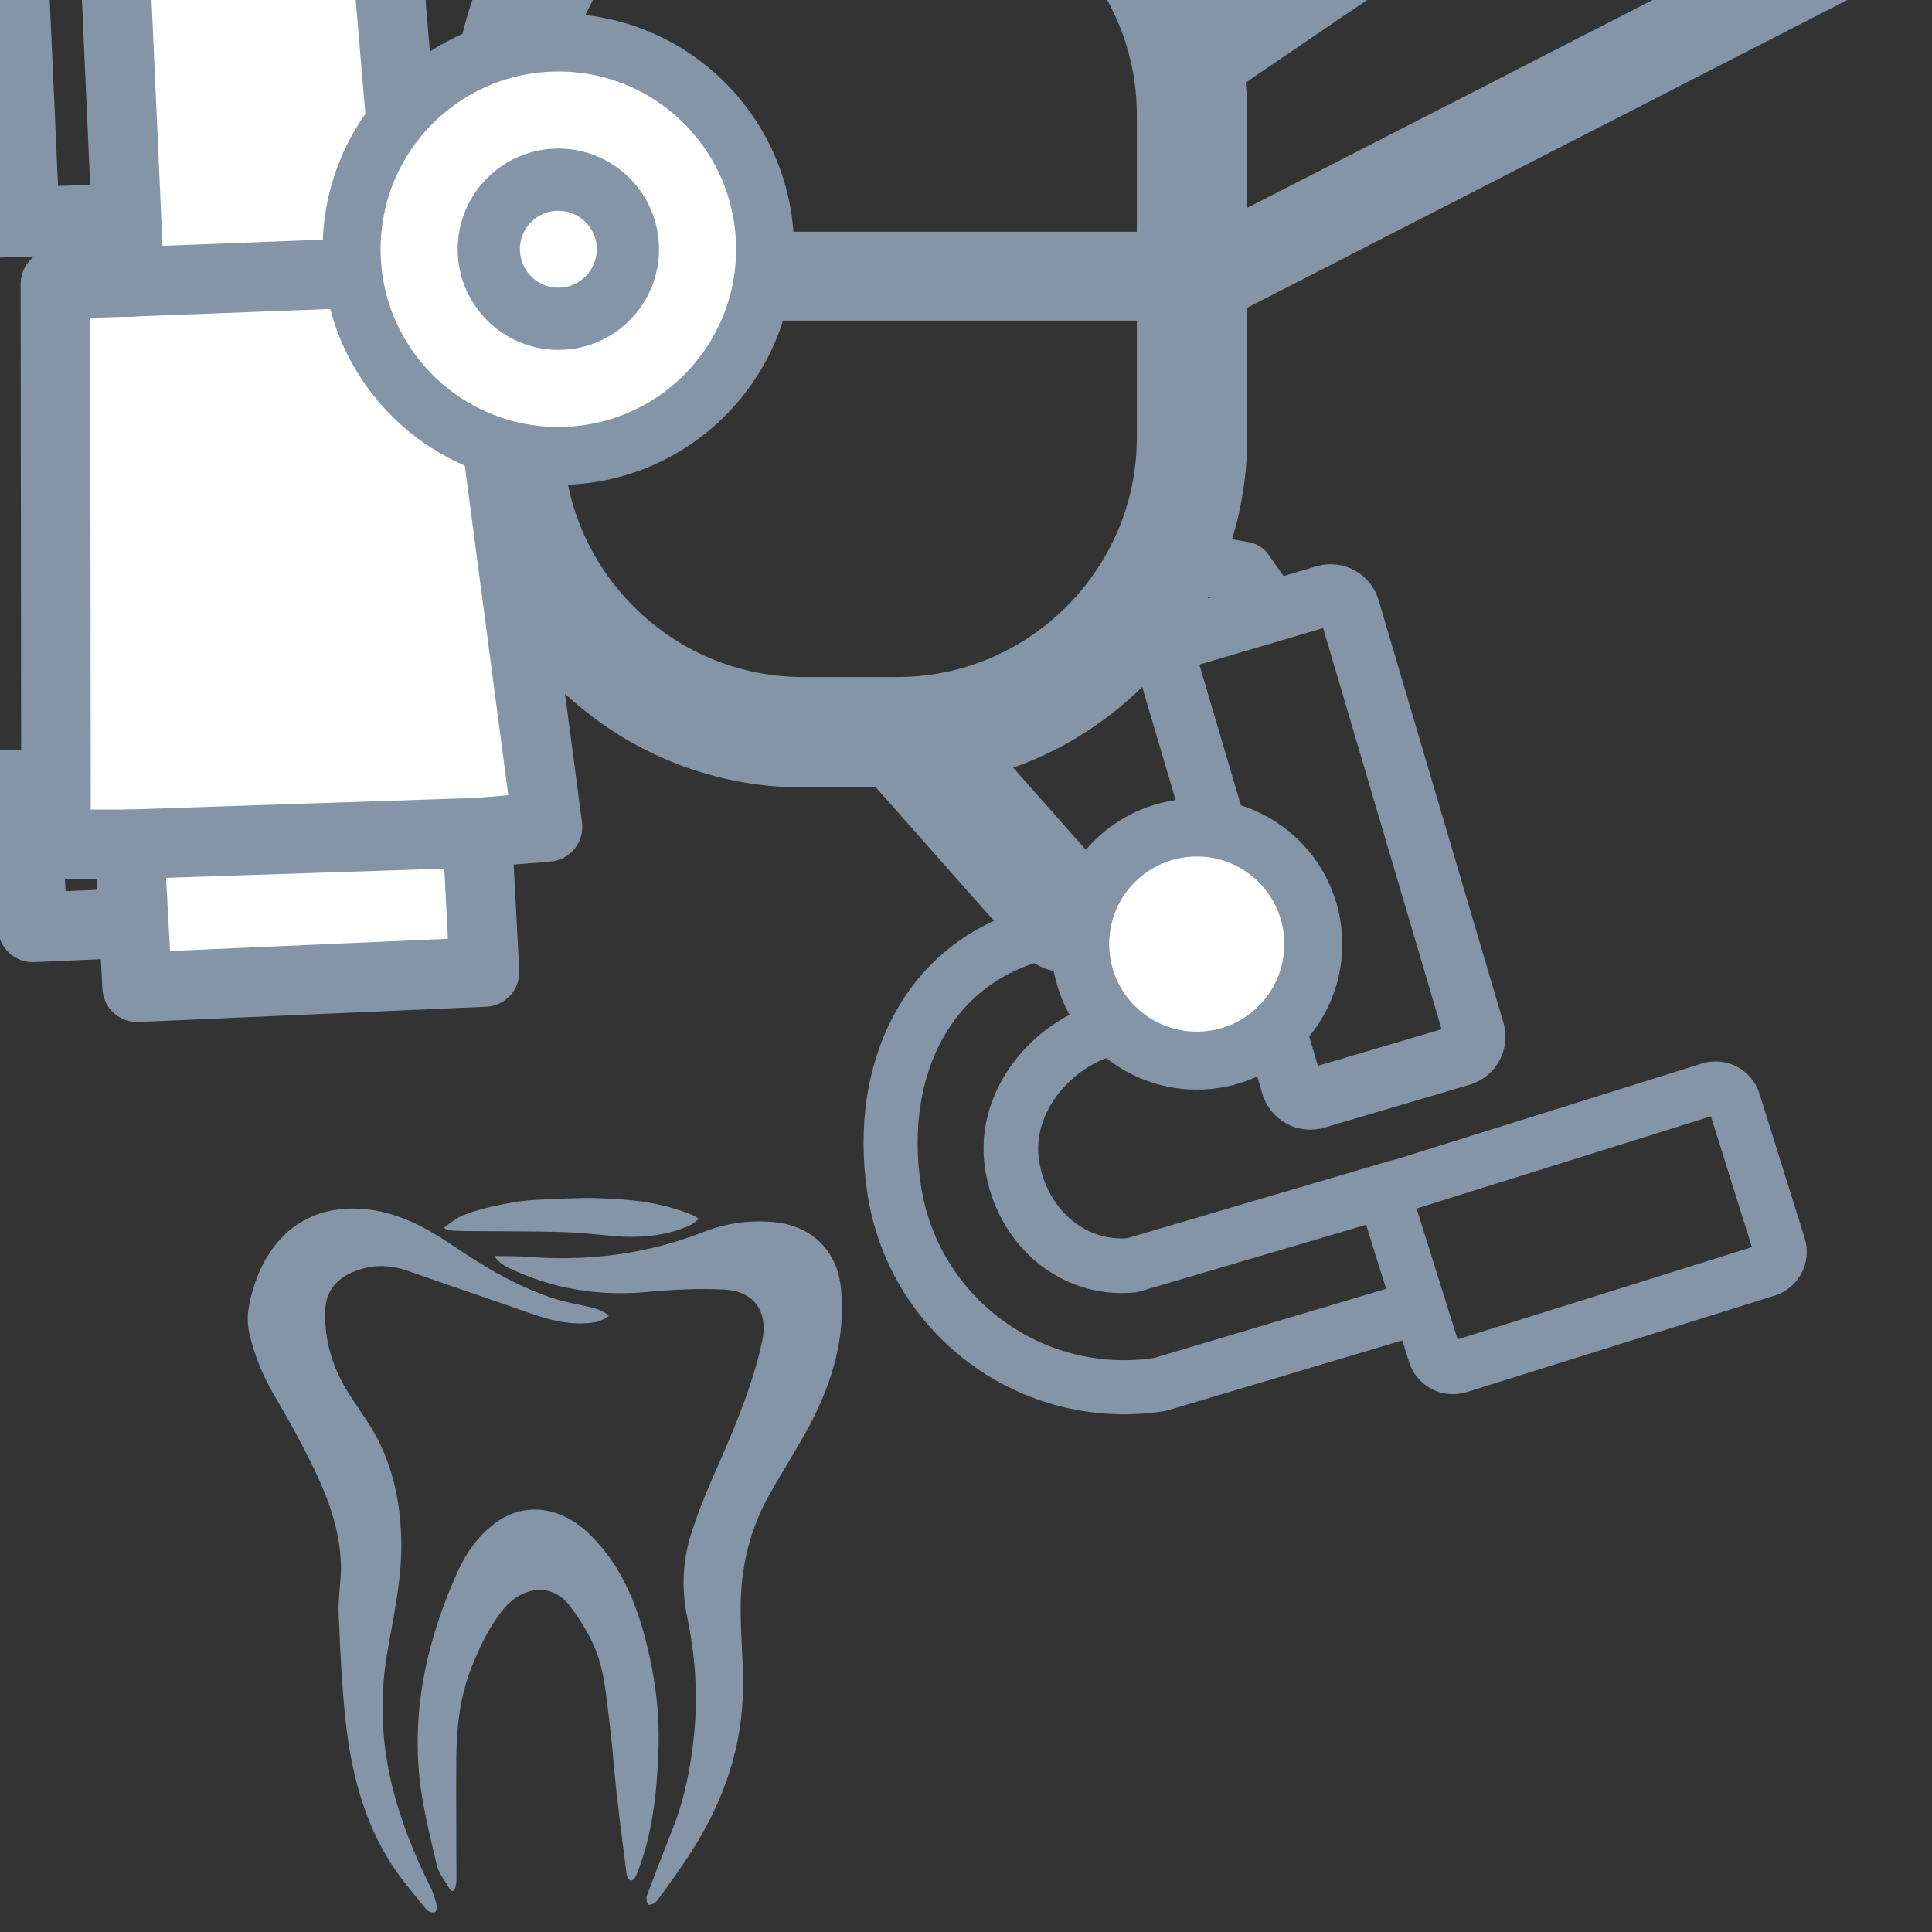 <svg xmlns="http://www.w3.org/2000/svg" xmlns:xlink="http://www.w3.org/1999/xlink" preserveAspectRatio="xMidYMid meet" width="500" height="500" viewBox="0 0 500 500" style="width:100%;height:100%"><rect x="0" y="0" width="500" height="500" fill="#333333" stroke="none"/><defs><animateMotion repeatCount="indefinite" dur="2.5s" begin="0s" xlink:href="#_R_G_L_5_G" fill="freeze" keyTimes="0;0.64;0.693;1" path="M140.38 230.75 C140.38,230.75 140.38,230.75 140.38,230.75 C140.46,235.19 140.79,252.94 140.88,257.38 C140.88,257.38 140.88,257.38 140.88,257.38 " keyPoints="0;0;1;1" keySplines="0.33 0 0.25 1;0.33 0 0.25 1;0 0 0 0" calcMode="spline"/><animateTransform repeatCount="indefinite" dur="2.5s" begin="0s" xlink:href="#_R_G_L_5_G" fill="freeze" attributeName="transform" from="1.97 1.97" to="1.97 1.97" type="scale" additive="sum" keyTimes="0;1" values="1.97 1.97;1.97 1.97" keySplines="0 0 1 1" calcMode="spline"/><animateTransform repeatCount="indefinite" dur="2.5s" begin="0s" xlink:href="#_R_G_L_5_G" fill="freeze" attributeName="transform" from="94.25 -19.75" to="94.25 -19.75" type="translate" additive="sum" keyTimes="0;1" values="94.25 -19.75;94.25 -19.75" keySplines="0 0 1 1" calcMode="spline"/><animate repeatCount="indefinite" dur="2.5s" begin="0s" xlink:href="#_R_G_L_5_G_M" fill="freeze" attributeName="opacity" from="0" to="0" keyTimes="0;0.64;0.64;0.733;0.733;1" values="0;0;1;1;0;0" keySplines="0 0 0 0;0 0 0 0;0 0 0 0;0 0 0 0;0 0 0 0" calcMode="spline"/><animateMotion repeatCount="indefinite" dur="2.5s" begin="0s" xlink:href="#_R_G_L_4_G_N_6_T_0" fill="freeze" keyTimes="0;0.64;0.693;1" path="M140.38 230.75 C140.38,230.75 140.38,230.75 140.38,230.75 C140.46,235.19 140.79,252.94 140.88,257.38 C140.88,257.38 140.88,257.38 140.88,257.38 " keyPoints="0;0;1;1" keySplines="0.33 0 0.25 1;0.33 0 0.25 1;0 0 0 0" calcMode="spline"/><animateTransform repeatCount="indefinite" dur="2.5s" begin="0s" xlink:href="#_R_G_L_4_G_N_6_T_0" fill="freeze" attributeName="transform" from="1.97 1.97" to="1.97 1.97" type="scale" additive="sum" keyTimes="0;1" values="1.97 1.97;1.97 1.97" keySplines="0 0 1 1" calcMode="spline"/><animateTransform repeatCount="indefinite" dur="2.5s" begin="0s" xlink:href="#_R_G_L_4_G_N_6_T_0" fill="freeze" attributeName="transform" from="94.25 -19.75" to="94.25 -19.75" type="translate" additive="sum" keyTimes="0;1" values="94.25 -19.75;94.25 -19.75" keySplines="0 0 1 1" calcMode="spline"/><animate repeatCount="indefinite" dur="2.5s" begin="0s" xlink:href="#_R_G_L_4_G_N_6_T_0_M" fill="freeze" attributeName="opacity" from="0" to="0" keyTimes="0;0.64;0.64;0.733;0.733;1" values="0;0;1;1;0;0" keySplines="0 0 0 0;0 0 0 0;0 0 0 0;0 0 0 0;0 0 0 0" calcMode="spline"/><animateMotion repeatCount="indefinite" dur="2.5s" begin="0s" xlink:href="#_R_G_L_3_G" fill="freeze" keyTimes="0;0.8;0.853;1" path="M140.38 230.75 C140.38,230.75 140.38,230.75 140.38,230.75 C140.46,235.19 140.79,252.94 140.88,257.38 C140.88,257.38 140.88,257.38 140.88,257.38 " keyPoints="0;0;1;1" keySplines="0.33 0 0.25 1;0.33 0 0.25 1;0 0 0 0" calcMode="spline"/><animateTransform repeatCount="indefinite" dur="2.5s" begin="0s" xlink:href="#_R_G_L_3_G" fill="freeze" attributeName="transform" from="1.97 1.97" to="1.97 1.97" type="scale" additive="sum" keyTimes="0;1" values="1.97 1.97;1.97 1.97" keySplines="0 0 1 1" calcMode="spline"/><animateTransform repeatCount="indefinite" dur="2.5s" begin="0s" xlink:href="#_R_G_L_3_G" fill="freeze" attributeName="transform" from="94.25 -19.75" to="94.25 -19.75" type="translate" additive="sum" keyTimes="0;1" values="94.25 -19.75;94.25 -19.75" keySplines="0 0 1 1" calcMode="spline"/><animate repeatCount="indefinite" dur="2.5s" begin="0s" xlink:href="#_R_G_L_3_G_M" fill="freeze" attributeName="opacity" from="0" to="0" keyTimes="0;0.8;0.8;0.893;0.893;1" values="0;0;1;1;0;0" keySplines="0 0 0 0;0 0 0 0;0 0 0 0;0 0 0 0;0 0 0 0" calcMode="spline"/><animateMotion repeatCount="indefinite" dur="2.5s" begin="0s" xlink:href="#_R_G_L_2_G_N_4_T_0" fill="freeze" keyTimes="0;0.8;0.853;1" path="M140.38 230.75 C140.38,230.75 140.38,230.75 140.38,230.75 C140.46,235.19 140.79,252.94 140.88,257.38 C140.88,257.38 140.88,257.38 140.88,257.38 " keyPoints="0;0;1;1" keySplines="0.33 0 0.25 1;0.33 0 0.25 1;0 0 0 0" calcMode="spline"/><animateTransform repeatCount="indefinite" dur="2.5s" begin="0s" xlink:href="#_R_G_L_2_G_N_4_T_0" fill="freeze" attributeName="transform" from="1.97 1.97" to="1.97 1.97" type="scale" additive="sum" keyTimes="0;1" values="1.97 1.97;1.97 1.97" keySplines="0 0 1 1" calcMode="spline"/><animateTransform repeatCount="indefinite" dur="2.5s" begin="0s" xlink:href="#_R_G_L_2_G_N_4_T_0" fill="freeze" attributeName="transform" from="94.25 -19.75" to="94.25 -19.75" type="translate" additive="sum" keyTimes="0;1" values="94.25 -19.75;94.25 -19.75" keySplines="0 0 1 1" calcMode="spline"/><animate repeatCount="indefinite" dur="2.5s" begin="0s" xlink:href="#_R_G_L_2_G_N_4_T_0_M" fill="freeze" attributeName="opacity" from="0" to="0" keyTimes="0;0.8;0.8;0.893;0.893;1" values="0;0;1;1;0;0" keySplines="0 0 0 0;0 0 0 0;0 0 0 0;0 0 0 0;0 0 0 0" calcMode="spline"/><animateMotion repeatCount="indefinite" dur="2.5s" begin="0s" xlink:href="#_R_G_L_1_G" fill="freeze" keyTimes="0;0.053;0.12;0.2;0.253;0.326;0.435;0.517;0.613;1" path="M279 144.5 C279,144.5 279,144.5 279,144.5 C278.83,149.33 270.69,163.84 278,173.5 C285.75,183.74 309.75,188.36 324.48,183.21 C339.21,178.06 364.12,155.39 366.37,142.59 C368.63,129.78 349.88,112.23 338.01,106.36 C326.13,100.49 303.35,98.79 295.1,107.36 C283.89,119 283.07,133.76 276.79,143.16 C270.5,152.57 260.61,160.35 257.37,163.79 C257.37,163.79 257.37,163.79 257.37,163.79 " keyPoints="0;0;0.1;0.26;0.46;0.62;0.77;0.91;1;1" keySplines="0.167 0.167 0.833 0.833;0.167 0.167 0.833 0.833;0.167 0.167 0.833 0.833;0.167 0.167 0.833 0.833;0.167 0.167 0.833 0.833;0.167 0.167 0.833 0.833;0.167 0.167 0.833 0.833;0.167 0.167 0.833 0.833;0 0 0 0" calcMode="spline"/><animateTransform repeatCount="indefinite" dur="2.5s" begin="0s" xlink:href="#_R_G_L_1_G" fill="freeze" attributeName="transform" from="0.52 0.52" to="0.52 0.52" type="scale" additive="sum" keyTimes="0;1" values="0.52 0.52;0.52 0.52" keySplines="0 0 1 1" calcMode="spline"/><animateTransform repeatCount="indefinite" dur="2.5s" begin="0s" xlink:href="#_R_G_L_1_G" fill="freeze" attributeName="transform" from="-305.171 -81.261" to="-305.171 -81.261" type="translate" additive="sum" keyTimes="0;1" values="-305.171 -81.261;-305.171 -81.261" keySplines="0 0 1 1" calcMode="spline"/><animate attributeType="XML" attributeName="opacity" dur="3s" from="0" to="1" xlink:href="#time_group"/></defs><g id="_R_G"><g id="_R_G_L_5_G_M"><g id="_R_G_L_5_G" opacity="0.3"><path id="_R_G_L_5_G_D_0_P_0" fill="#8395a7" fill-opacity="1" fill-rule="nonzero" d=" M-94.25 6.25 C-86.8,6.25 -80.75,12.3 -80.75,19.75 C-80.75,27.2 -86.8,33.25 -94.25,33.25 C-101.7,33.25 -107.75,27.2 -107.75,19.75 C-107.75,12.3 -101.7,6.25 -94.25,6.25z "/></g></g><g id="_R_G_L_4_G_N_6_T_0_M"><g id="_R_G_L_4_G_N_6_T_0"><g id="_R_G_L_4_G" transform=" translate(-94.504, 19.75) rotate(-2) scale(0.355, 0.355) translate(-82.662, -262.585)"><path id="_R_G_L_4_G_D_0_P_0" stroke="#ffffff" stroke-linecap="round" stroke-linejoin="round" fill="none" stroke-width="4" stroke-opacity="1" d=" M51.74 256.83 C51.74,256.83 52.3,269.17 52.3,269.17 "/><path id="_R_G_L_4_G_D_1_P_0" stroke="#ffffff" stroke-linecap="round" stroke-linejoin="round" fill="none" stroke-width="4" stroke-opacity="1" d=" M59.37 247.98 C59.37,247.98 59.74,256.09 59.74,256.09 "/><path id="_R_G_L_4_G_D_2_P_0" stroke="#ffffff" stroke-linecap="round" stroke-linejoin="round" fill="none" stroke-width="4" stroke-opacity="1" d=" M60.04 262.74 C60.04,262.74 60.66,276.55 60.66,276.55 "/><path id="_R_G_L_4_G_D_3_P_0" stroke="#ffffff" stroke-linecap="round" stroke-linejoin="round" fill="none" stroke-width="4" stroke-opacity="1" d=" M67.7 275.62 C67.7,275.62 68.32,289.43 68.32,289.43 "/><path id="_R_G_L_4_G_D_4_P_0" stroke="#ffffff" stroke-linecap="round" stroke-linejoin="round" fill="none" stroke-width="4" stroke-opacity="1" d=" M51.47 250.7 C51.47,250.7 51.52,251.91 51.52,251.91 "/><path id="_R_G_L_4_G_D_5_P_0" stroke="#ffffff" stroke-linecap="round" stroke-linejoin="round" fill="none" stroke-width="4" stroke-opacity="1" d=" M59.01 239.84 C59.01,239.84 59.11,242.09 59.11,242.09 "/><path id="_R_G_L_4_G_D_6_P_0" stroke="#ffffff" stroke-linecap="round" stroke-linejoin="round" fill="none" stroke-width="4" stroke-opacity="1" d=" M66.18 241.77 C66.18,241.77 66.63,251.88 66.63,251.88 "/><path id="_R_G_L_4_G_D_7_P_0" stroke="#ffffff" stroke-linecap="round" stroke-linejoin="round" fill="none" stroke-width="4" stroke-opacity="1" d=" M66.91 258.17 C66.91,258.17 67.37,268.28 67.37,268.28 "/><path id="_R_G_L_4_G_D_8_P_0" stroke="#ffffff" stroke-linecap="round" stroke-linejoin="round" fill="none" stroke-width="4" stroke-opacity="1" d=" M65.86 234.76 C65.86,234.76 65.91,235.88 65.91,235.88 "/><path id="_R_G_L_4_G_D_9_P_0" stroke="#ffffff" stroke-linecap="round" stroke-linejoin="round" fill="none" stroke-width="4" stroke-opacity="1" d=" M101.35 274.11 C101.35,274.11 101.97,287.91 101.97,287.91 "/><path id="_R_G_L_4_G_D_10_P_0" stroke="#ffffff" stroke-linecap="round" stroke-linejoin="round" fill="none" stroke-width="4" stroke-opacity="1" d=" M100.02 244.66 C100.02,244.66 100.28,250.36 100.28,250.36 "/><path id="_R_G_L_4_G_D_11_P_0" stroke="#ffffff" stroke-linecap="round" stroke-linejoin="round" fill="none" stroke-width="4" stroke-opacity="1" d=" M107.27 256.36 C107.27,256.36 107.52,262.06 107.52,262.06 "/><path id="_R_G_L_4_G_D_12_P_0" stroke="#ffffff" stroke-linecap="round" stroke-linejoin="round" fill="none" stroke-width="4" stroke-opacity="1" d=" M100.56 256.66 C100.56,256.66 101.02,266.77 101.02,266.77 "/><path id="_R_G_L_4_G_D_13_P_0" stroke="#ffffff" stroke-linecap="round" stroke-linejoin="round" fill="none" stroke-width="4" stroke-opacity="1" d=" M107.8 268.12 C107.8,268.12 108.42,281.92 108.42,281.92 "/><path id="_R_G_L_4_G_D_14_P_0" stroke="#ffffff" stroke-linecap="round" stroke-linejoin="round" fill="none" stroke-width="4" stroke-opacity="1" d=" M106.57 240.79 C106.57,240.79 107.02,250.9 107.02,250.9 "/><path id="_R_G_L_4_G_D_15_P_0" stroke="#ffffff" stroke-linecap="round" stroke-linejoin="round" fill="none" stroke-width="4" stroke-opacity="1" d=" M99.59 234.95 C99.59,234.95 99.8,239.8 99.8,239.8 "/><path id="_R_G_L_4_G_D_16_P_0" stroke="#ffffff" stroke-linecap="round" stroke-linejoin="round" fill="none" stroke-width="4" stroke-opacity="1" d=" M75.01 280.8 C75.01,280.8 75.63,294.61 75.63,294.61 "/><path id="_R_G_L_4_G_D_17_P_0" stroke="#ffffff" stroke-linecap="round" stroke-linejoin="round" fill="none" stroke-width="4" stroke-opacity="1" d=" M73.15 239.45 C73.15,239.45 73.7,251.56 73.7,251.56 "/><path id="_R_G_L_4_G_D_18_P_0" stroke="#ffffff" stroke-linecap="round" stroke-linejoin="round" fill="none" stroke-width="4" stroke-opacity="1" d=" M74 258.26 C74,258.26 74.75,274.89 74.75,274.89 "/><path id="_R_G_L_4_G_D_19_P_0" stroke="#ffffff" stroke-linecap="round" stroke-linejoin="round" fill="none" stroke-width="4" stroke-opacity="1" d=" M72.79 231.3 C72.79,231.3 72.84,232.43 72.84,232.43 "/><path id="_R_G_L_4_G_D_20_P_0" stroke="#ffffff" stroke-linecap="round" stroke-linejoin="round" fill="none" stroke-width="4" stroke-opacity="1" d=" M93.01 244.23 C93.01,244.23 92.45,231.78 92.45,231.78 "/><path id="_R_G_L_4_G_D_21_P_0" stroke="#ffffff" stroke-linecap="round" stroke-linejoin="round" fill="none" stroke-width="4" stroke-opacity="1" d=" M94.87 285.58 C94.87,285.58 94.33,273.47 94.33,273.47 "/><path id="_R_G_L_4_G_D_22_P_0" stroke="#ffffff" stroke-linecap="round" stroke-linejoin="round" fill="none" stroke-width="4" stroke-opacity="1" d=" M94.03 266.77 C94.03,266.77 93.28,250.14 93.28,250.14 "/><path id="_R_G_L_4_G_D_23_P_0" stroke="#ffffff" stroke-linecap="round" stroke-linejoin="round" fill="none" stroke-width="4" stroke-opacity="1" d=" M95.24 293.73 C95.24,293.73 95.19,292.6 95.19,292.6 "/><path id="_R_G_L_4_G_D_24_P_0" stroke="#ffffff" stroke-linecap="round" stroke-linejoin="round" fill="none" stroke-width="4" stroke-opacity="1" d=" M81.74 285.43 C81.74,285.43 82.18,295.28 82.18,295.28 "/><path id="_R_G_L_4_G_D_25_P_0" stroke="#ffffff" stroke-linecap="round" stroke-linejoin="round" fill="none" stroke-width="4" stroke-opacity="1" d=" M79.7 240.04 C79.7,240.04 79.94,245.57 79.94,245.57 "/><path id="_R_G_L_4_G_D_26_P_0" stroke="#ffffff" stroke-linecap="round" stroke-linejoin="round" fill="none" stroke-width="4" stroke-opacity="1" d=" M80.26 252.55 C80.26,252.55 81.44,278.73 81.44,278.73 "/><path id="_R_G_L_4_G_D_27_P_0" stroke="#ffffff" stroke-linecap="round" stroke-linejoin="round" fill="none" stroke-width="4" stroke-opacity="1" d=" M79.24 229.89 C79.24,229.89 79.41,233.61 79.41,233.61 "/><path id="_R_G_L_4_G_D_28_P_0" stroke="#ffffff" stroke-linecap="round" stroke-linejoin="round" fill="none" stroke-width="4" stroke-opacity="1" d=" M113.12 258.7 C113.12,258.7 113.53,267.86 113.53,267.86 "/><path id="_R_G_L_4_G_D_29_P_0" stroke="#ffffff" stroke-linecap="round" stroke-linejoin="round" fill="none" stroke-width="4" stroke-opacity="1" d=" M113.79 273.55 C113.79,273.55 113.86,275.17 113.86,275.17 "/><path id="_R_G_L_4_G_D_30_P_0" stroke="#ffffff" stroke-linecap="round" stroke-linejoin="round" fill="none" stroke-width="4" stroke-opacity="1" d=" M112.66 248.56 C112.66,248.56 112.83,252.27 112.83,252.27 "/><path id="_R_G_L_4_G_D_31_P_0" stroke="#ffffff" stroke-linecap="round" stroke-linejoin="round" fill="none" stroke-width="4" stroke-opacity="1" d=" M88.21 280.21 C88.21,280.21 88.84,294.26 88.84,294.26 "/><path id="_R_G_L_4_G_D_32_P_0" stroke="#ffffff" stroke-linecap="round" stroke-linejoin="round" fill="none" stroke-width="4" stroke-opacity="1" d=" M86.74 247.62 C86.74,247.62 87.1,255.49 87.1,255.49 "/><path id="_R_G_L_4_G_D_33_P_0" stroke="#ffffff" stroke-linecap="round" stroke-linejoin="round" fill="none" stroke-width="4" stroke-opacity="1" d=" M87.4 262.32 C87.4,262.32 87.9,273.37 87.9,273.37 "/><path id="_R_G_L_4_G_D_34_P_0" stroke="#ffffff" stroke-linecap="round" stroke-linejoin="round" fill="none" stroke-width="4" stroke-opacity="1" d=" M85.98 230.71 C85.98,230.71 86.42,240.4 86.42,240.4 "/><path id="_R_G_L_4_G_D_35_P_0" stroke="#ffffff" stroke-linecap="round" stroke-linejoin="round" fill="none" stroke-width="4" stroke-opacity="1" d=" M52.51 273.96 C52.51,273.96 52.55,274.73 52.55,274.73 "/><path id="_R_G_L_4_G_D_36_P_0" stroke="#ffffff" stroke-linecap="round" stroke-linejoin="round" fill="none" stroke-width="4" stroke-opacity="1" d=" M61.01 284.51 C61.01,284.51 61.05,285.27 61.05,285.27 "/></g></g></g><g id="_R_G_L_3_G_M"><g id="_R_G_L_3_G" opacity="0.3"><path id="_R_G_L_3_G_D_0_P_0" fill="#8395a7" fill-opacity="1" fill-rule="nonzero" d=" M-94.25 6.25 C-86.8,6.25 -80.75,12.3 -80.75,19.75 C-80.75,27.2 -86.8,33.25 -94.25,33.25 C-101.7,33.25 -107.75,27.2 -107.75,19.75 C-107.75,12.3 -101.7,6.25 -94.25,6.25z "/></g></g><g id="_R_G_L_2_G_N_4_T_0_M"><g id="_R_G_L_2_G_N_4_T_0"><g id="_R_G_L_2_G" transform=" translate(-94.504, 19.75) rotate(-2) scale(0.355, 0.355) translate(-82.662, -262.585)"><path id="_R_G_L_2_G_D_0_P_0" stroke="#ffffff" stroke-linecap="round" stroke-linejoin="round" fill="none" stroke-width="4" stroke-opacity="1" d=" M51.74 256.83 C51.74,256.83 52.3,269.17 52.3,269.17 "/><path id="_R_G_L_2_G_D_1_P_0" stroke="#ffffff" stroke-linecap="round" stroke-linejoin="round" fill="none" stroke-width="4" stroke-opacity="1" d=" M59.37 247.98 C59.37,247.98 59.74,256.09 59.74,256.09 "/><path id="_R_G_L_2_G_D_2_P_0" stroke="#ffffff" stroke-linecap="round" stroke-linejoin="round" fill="none" stroke-width="4" stroke-opacity="1" d=" M60.04 262.74 C60.04,262.74 60.66,276.55 60.66,276.55 "/><path id="_R_G_L_2_G_D_3_P_0" stroke="#ffffff" stroke-linecap="round" stroke-linejoin="round" fill="none" stroke-width="4" stroke-opacity="1" d=" M67.7 275.62 C67.7,275.62 68.32,289.43 68.32,289.43 "/><path id="_R_G_L_2_G_D_4_P_0" stroke="#ffffff" stroke-linecap="round" stroke-linejoin="round" fill="none" stroke-width="4" stroke-opacity="1" d=" M51.47 250.7 C51.47,250.7 51.52,251.91 51.52,251.91 "/><path id="_R_G_L_2_G_D_5_P_0" stroke="#ffffff" stroke-linecap="round" stroke-linejoin="round" fill="none" stroke-width="4" stroke-opacity="1" d=" M59.01 239.84 C59.01,239.84 59.11,242.09 59.11,242.09 "/><path id="_R_G_L_2_G_D_6_P_0" stroke="#ffffff" stroke-linecap="round" stroke-linejoin="round" fill="none" stroke-width="4" stroke-opacity="1" d=" M66.18 241.77 C66.18,241.77 66.63,251.88 66.63,251.88 "/><path id="_R_G_L_2_G_D_7_P_0" stroke="#ffffff" stroke-linecap="round" stroke-linejoin="round" fill="none" stroke-width="4" stroke-opacity="1" d=" M66.91 258.17 C66.91,258.17 67.37,268.28 67.37,268.28 "/><path id="_R_G_L_2_G_D_8_P_0" stroke="#ffffff" stroke-linecap="round" stroke-linejoin="round" fill="none" stroke-width="4" stroke-opacity="1" d=" M65.86 234.76 C65.86,234.76 65.91,235.88 65.91,235.88 "/><path id="_R_G_L_2_G_D_9_P_0" stroke="#ffffff" stroke-linecap="round" stroke-linejoin="round" fill="none" stroke-width="4" stroke-opacity="1" d=" M101.35 274.11 C101.35,274.11 101.97,287.91 101.97,287.91 "/><path id="_R_G_L_2_G_D_10_P_0" stroke="#ffffff" stroke-linecap="round" stroke-linejoin="round" fill="none" stroke-width="4" stroke-opacity="1" d=" M100.02 244.66 C100.02,244.66 100.28,250.36 100.28,250.36 "/><path id="_R_G_L_2_G_D_11_P_0" stroke="#ffffff" stroke-linecap="round" stroke-linejoin="round" fill="none" stroke-width="4" stroke-opacity="1" d=" M107.27 256.36 C107.27,256.36 107.52,262.06 107.52,262.06 "/><path id="_R_G_L_2_G_D_12_P_0" stroke="#ffffff" stroke-linecap="round" stroke-linejoin="round" fill="none" stroke-width="4" stroke-opacity="1" d=" M100.56 256.66 C100.56,256.66 101.02,266.77 101.02,266.77 "/><path id="_R_G_L_2_G_D_13_P_0" stroke="#ffffff" stroke-linecap="round" stroke-linejoin="round" fill="none" stroke-width="4" stroke-opacity="1" d=" M107.8 268.12 C107.8,268.12 108.42,281.92 108.42,281.92 "/><path id="_R_G_L_2_G_D_14_P_0" stroke="#ffffff" stroke-linecap="round" stroke-linejoin="round" fill="none" stroke-width="4" stroke-opacity="1" d=" M106.57 240.79 C106.57,240.79 107.02,250.9 107.02,250.9 "/><path id="_R_G_L_2_G_D_15_P_0" stroke="#ffffff" stroke-linecap="round" stroke-linejoin="round" fill="none" stroke-width="4" stroke-opacity="1" d=" M99.59 234.95 C99.59,234.95 99.8,239.8 99.8,239.8 "/><path id="_R_G_L_2_G_D_16_P_0" stroke="#ffffff" stroke-linecap="round" stroke-linejoin="round" fill="none" stroke-width="4" stroke-opacity="1" d=" M75.01 280.8 C75.01,280.8 75.63,294.61 75.63,294.61 "/><path id="_R_G_L_2_G_D_17_P_0" stroke="#ffffff" stroke-linecap="round" stroke-linejoin="round" fill="none" stroke-width="4" stroke-opacity="1" d=" M73.15 239.45 C73.15,239.45 73.7,251.56 73.7,251.56 "/><path id="_R_G_L_2_G_D_18_P_0" stroke="#ffffff" stroke-linecap="round" stroke-linejoin="round" fill="none" stroke-width="4" stroke-opacity="1" d=" M74 258.26 C74,258.26 74.75,274.89 74.75,274.89 "/><path id="_R_G_L_2_G_D_19_P_0" stroke="#ffffff" stroke-linecap="round" stroke-linejoin="round" fill="none" stroke-width="4" stroke-opacity="1" d=" M72.79 231.3 C72.79,231.3 72.84,232.43 72.84,232.43 "/><path id="_R_G_L_2_G_D_20_P_0" stroke="#ffffff" stroke-linecap="round" stroke-linejoin="round" fill="none" stroke-width="4" stroke-opacity="1" d=" M93.01 244.23 C93.01,244.23 92.45,231.78 92.45,231.78 "/><path id="_R_G_L_2_G_D_21_P_0" stroke="#ffffff" stroke-linecap="round" stroke-linejoin="round" fill="none" stroke-width="4" stroke-opacity="1" d=" M94.87 285.58 C94.87,285.58 94.33,273.47 94.33,273.47 "/><path id="_R_G_L_2_G_D_22_P_0" stroke="#ffffff" stroke-linecap="round" stroke-linejoin="round" fill="none" stroke-width="4" stroke-opacity="1" d=" M94.03 266.77 C94.03,266.77 93.28,250.14 93.28,250.14 "/><path id="_R_G_L_2_G_D_23_P_0" stroke="#ffffff" stroke-linecap="round" stroke-linejoin="round" fill="none" stroke-width="4" stroke-opacity="1" d=" M95.24 293.73 C95.24,293.73 95.19,292.6 95.19,292.6 "/><path id="_R_G_L_2_G_D_24_P_0" stroke="#ffffff" stroke-linecap="round" stroke-linejoin="round" fill="none" stroke-width="4" stroke-opacity="1" d=" M81.74 285.43 C81.74,285.43 82.18,295.28 82.18,295.28 "/><path id="_R_G_L_2_G_D_25_P_0" stroke="#ffffff" stroke-linecap="round" stroke-linejoin="round" fill="none" stroke-width="4" stroke-opacity="1" d=" M79.7 240.04 C79.7,240.04 79.94,245.57 79.94,245.57 "/><path id="_R_G_L_2_G_D_26_P_0" stroke="#ffffff" stroke-linecap="round" stroke-linejoin="round" fill="none" stroke-width="4" stroke-opacity="1" d=" M80.26 252.55 C80.26,252.55 81.44,278.73 81.44,278.73 "/><path id="_R_G_L_2_G_D_27_P_0" stroke="#ffffff" stroke-linecap="round" stroke-linejoin="round" fill="none" stroke-width="4" stroke-opacity="1" d=" M79.24 229.89 C79.24,229.89 79.41,233.61 79.41,233.61 "/><path id="_R_G_L_2_G_D_28_P_0" stroke="#ffffff" stroke-linecap="round" stroke-linejoin="round" fill="none" stroke-width="4" stroke-opacity="1" d=" M113.12 258.7 C113.12,258.7 113.53,267.86 113.53,267.86 "/><path id="_R_G_L_2_G_D_29_P_0" stroke="#ffffff" stroke-linecap="round" stroke-linejoin="round" fill="none" stroke-width="4" stroke-opacity="1" d=" M113.79 273.55 C113.79,273.55 113.86,275.17 113.86,275.17 "/><path id="_R_G_L_2_G_D_30_P_0" stroke="#ffffff" stroke-linecap="round" stroke-linejoin="round" fill="none" stroke-width="4" stroke-opacity="1" d=" M112.66 248.56 C112.66,248.56 112.83,252.27 112.83,252.27 "/><path id="_R_G_L_2_G_D_31_P_0" stroke="#ffffff" stroke-linecap="round" stroke-linejoin="round" fill="none" stroke-width="4" stroke-opacity="1" d=" M88.21 280.21 C88.21,280.21 88.84,294.26 88.84,294.26 "/><path id="_R_G_L_2_G_D_32_P_0" stroke="#ffffff" stroke-linecap="round" stroke-linejoin="round" fill="none" stroke-width="4" stroke-opacity="1" d=" M86.74 247.62 C86.74,247.62 87.1,255.49 87.1,255.49 "/><path id="_R_G_L_2_G_D_33_P_0" stroke="#ffffff" stroke-linecap="round" stroke-linejoin="round" fill="none" stroke-width="4" stroke-opacity="1" d=" M87.4 262.32 C87.4,262.32 87.9,273.37 87.9,273.37 "/><path id="_R_G_L_2_G_D_34_P_0" stroke="#ffffff" stroke-linecap="round" stroke-linejoin="round" fill="none" stroke-width="4" stroke-opacity="1" d=" M85.98 230.71 C85.98,230.71 86.42,240.4 86.42,240.4 "/><path id="_R_G_L_2_G_D_35_P_0" stroke="#ffffff" stroke-linecap="round" stroke-linejoin="round" fill="none" stroke-width="4" stroke-opacity="1" d=" M52.51 273.96 C52.51,273.96 52.55,274.73 52.55,274.73 "/><path id="_R_G_L_2_G_D_36_P_0" stroke="#ffffff" stroke-linecap="round" stroke-linejoin="round" fill="none" stroke-width="4" stroke-opacity="1" d=" M61.01 284.51 C61.01,284.51 61.05,285.27 61.05,285.27 "/></g></g></g><g id="_R_G_L_1_G"><path id="_R_G_L_1_G_D_0_P_0" stroke="#8395a7" stroke-linecap="round" stroke-linejoin="round" fill="none" stroke-width="23" stroke-opacity="1" d=" M589.5 -501.5 C589.5,-501.5 510.5,-120.5 510.5,-120.5 C510.5,-120.5 313.5,13.5 313.5,13.5 "/><path id="_R_G_L_1_G_D_1_P_0" stroke="#8395a7" stroke-linecap="round" stroke-linejoin="round" fill="none" stroke-width="23" stroke-opacity="1" d=" M714.04 -480 C714.04,-480 584.5,-67.5 584.5,-67.5 C584.5,-67.5 313.5,71.48 313.5,71.48 "/><path id="_R_G_L_1_G_D_2_P_0" stroke="#8395a7" stroke-linecap="round" stroke-linejoin="round" fill="none" stroke-width="23" stroke-opacity="1" d=" M201.28 71.48 C201.28,71.48 311.5,71.48 311.5,71.48 "/><path id="_R_G_L_1_G_D_3_P_0" stroke="#8395a7" stroke-linecap="round" stroke-linejoin="round" fill="none" stroke-width="28.577" stroke-opacity="1" d=" M232.23 189.5 C232.23,189.5 207.77,189.5 207.77,189.5 C165.82,189.5 131.5,155.18 131.5,113.23 C131.5,113.23 131.5,29.77 131.5,29.77 C131.5,-12.18 165.82,-46.5 207.77,-46.5 C207.77,-46.5 232.23,-46.5 232.23,-46.5 C274.18,-46.5 308.5,-12.18 308.5,29.77 C308.5,29.77 308.5,113.23 308.5,113.23 C308.5,155.18 274.18,189.5 232.23,189.5z "/><path id="_R_G_L_1_G_D_4_P_0" stroke="#8395a7" stroke-linecap="round" stroke-linejoin="round" fill="none" stroke-width="18" stroke-opacity="1" d=" M0.81 -68.42 C0.81,-68.42 6.43,57.46 6.43,57.46 C6.43,57.46 -12.69,58 -12.69,58 C-12.69,58 -12.53,203 -12.53,203 C-12.53,203 6.47,203 6.47,203 C6.47,203 8.47,240 8.47,240 C8.47,240 98.36,236.06 98.36,236.06 C98.36,236.06 96.47,200 96.47,200 C96.47,200 114.67,198.51 114.67,198.51 C114.67,198.51 95.57,53.8 95.57,53.8 C95.57,53.8 79.98,54.63 79.98,54.63 C79.98,54.63 69.47,-70 69.47,-70 C69.47,-70 0.81,-68.42 0.81,-68.42z "/><path id="_R_G_L_1_G_D_5_P_0" stroke="#8395a7" stroke-linecap="round" stroke-linejoin="round" fill="none" stroke-width="18" stroke-opacity="1" d=" M6.47 203 C6.47,203 96.47,200 96.47,200 "/><path id="_R_G_L_1_G_D_6_P_0" stroke="#8395a7" stroke-linecap="round" stroke-linejoin="round" fill="none" stroke-width="18" stroke-opacity="1" d=" M6.43 57.46 C6.43,57.46 79.98,54.63 79.98,54.63 "/><path id="_R_G_L_1_G_D_7_P_0" stroke="#8395a7" stroke-linecap="round" stroke-linejoin="round" fill="none" stroke-width="18" stroke-opacity="1" d=" M8.91 -33.19 C8.91,-33.19 66.62,-34.96 66.62,-34.96 "/><path id="_R_G_L_1_G_D_8_P_0" fill="#ffffff" fill-opacity="1" fill-rule="nonzero" d=" M27.85 -52.93 C27.85,-52.93 33.47,72.96 33.47,72.96 C33.47,72.96 14.34,73.5 14.34,73.5 C14.34,73.5 14.5,218.5 14.5,218.5 C14.5,218.5 33.5,218.5 33.5,218.5 C33.5,218.5 35.5,255.5 35.5,255.5 C35.5,255.5 125.39,251.55 125.39,251.55 C125.39,251.55 123.5,215.5 123.5,215.5 C123.5,215.5 141.7,214.01 141.7,214.01 C141.7,214.01 122.61,69.3 122.61,69.3 C122.61,69.3 107.01,70.13 107.01,70.13 C107.01,70.13 96.5,-54.5 96.5,-54.5 C96.5,-54.5 27.85,-52.93 27.85,-52.93z "/><path id="_R_G_L_1_G_D_9_P_0" stroke="#8395a7" stroke-linecap="round" stroke-linejoin="round" fill="none" stroke-width="18" stroke-opacity="1" d=" M27.85 -52.93 C27.85,-52.93 33.47,72.96 33.47,72.96 C33.47,72.96 14.34,73.5 14.34,73.5 C14.34,73.5 14.5,218.5 14.5,218.5 C14.5,218.5 33.5,218.5 33.5,218.5 C33.5,218.5 35.5,255.5 35.5,255.5 C35.5,255.5 125.39,251.55 125.39,251.55 C125.39,251.55 123.5,215.5 123.5,215.5 C123.5,215.5 141.7,214.01 141.7,214.01 C141.7,214.01 122.61,69.3 122.61,69.3 C122.61,69.3 107.01,70.13 107.01,70.13 C107.01,70.13 96.5,-54.5 96.5,-54.5 C96.5,-54.5 27.85,-52.93 27.85,-52.93z "/><path id="_R_G_L_1_G_D_10_P_0" stroke="#8395a7" stroke-linecap="round" stroke-linejoin="round" fill="none" stroke-width="18" stroke-opacity="1" d=" M33.5 218.5 C33.5,218.5 123.5,215.5 123.5,215.5 "/><path id="_R_G_L_1_G_D_11_P_0" stroke="#8395a7" stroke-linecap="round" stroke-linejoin="round" fill="none" stroke-width="18" stroke-opacity="1" d=" M33.46 72.96 C33.46,72.96 107.01,70.13 107.01,70.13 "/><path id="_R_G_L_1_G_D_12_P_0" stroke="#8395a7" stroke-linecap="round" stroke-linejoin="round" fill="none" stroke-width="18" stroke-opacity="1" d=" M36.19 -17.69 C36.19,-17.69 97.02,-19.46 97.02,-19.46 "/><path id="_R_G_L_1_G_D_13_P_0" stroke="#8395a7" stroke-linecap="round" stroke-linejoin="round" fill="none" stroke-width="15.82" stroke-opacity="1" d=" M378.12 273.13 C378.12,273.13 340.51,284.24 340.51,284.24 C337.88,285.02 335.08,283.5 334.3,280.86 C334.3,280.86 301.98,171.46 301.98,171.46 C301.2,168.82 302.72,166.02 305.36,165.25 C305.36,165.25 342.97,154.14 342.97,154.14 C345.6,153.36 348.4,154.88 349.18,157.51 C349.18,157.51 381.5,266.92 381.5,266.92 C382.28,269.56 380.75,272.35 378.12,273.13z "/><path id="_R_G_L_1_G_D_14_P_0" stroke="#8395a7" stroke-linecap="round" stroke-linejoin="round" fill="none" stroke-width="13.737" stroke-opacity="1" d=" M371.23 350.46 C371.23,350.46 359.5,313.04 359.5,313.04 C358.68,310.42 360.16,307.6 362.78,306.77 C362.78,306.77 442.51,281.79 442.51,281.79 C445.13,280.96 447.95,282.44 448.78,285.06 C448.78,285.06 460.5,322.48 460.5,322.48 C461.32,325.1 459.85,327.92 457.23,328.75 C457.23,328.75 377.5,353.73 377.5,353.73 C374.87,354.55 372.05,353.08 371.23,350.46z "/><path id="_R_G_L_1_G_D_15_P_0" stroke="#8395a7" stroke-linecap="round" stroke-linejoin="round" fill="none" stroke-width="15.82" stroke-opacity="1" d=" M328.1 157.02 C328.1,157.02 321.83,148.1 321.83,148.1 C321.83,148.1 305.64,145.29 305.64,145.29 "/><path id="_R_G_L_1_G_D_16_P_0" stroke="#8395a7" stroke-linecap="round" stroke-linejoin="round" fill="none" stroke-width="30" stroke-opacity="1" d=" M235.29 190.87 C235.29,190.87 275.75,236.62 275.75,236.62 "/><path id="_R_G_L_1_G_D_17_P_0" fill="#ffffff" fill-opacity="1" fill-rule="nonzero" d=" M339.88 244.32 C339.88,260.98 326.38,274.49 309.72,274.49 C293.06,274.49 279.55,260.98 279.55,244.32 C279.55,227.66 293.06,214.16 309.72,214.16 C326.38,214.16 339.88,227.66 339.88,244.32z "/><path id="_R_G_L_1_G_D_18_P_0" stroke="#8395a7" stroke-linecap="round" stroke-linejoin="round" fill="none" stroke-width="15" stroke-opacity="1" d=" M339.88 244.32 C339.88,260.98 326.38,274.49 309.72,274.49 C293.06,274.49 279.55,260.98 279.55,244.32 C279.55,227.66 293.06,214.16 309.72,214.16 C326.38,214.16 339.88,227.66 339.88,244.32z "/><path id="_R_G_L_1_G_D_19_P_0" stroke="#8395a7" stroke-linecap="round" stroke-linejoin="round" fill="none" stroke-width="14.144" stroke-opacity="1" d=" M288.61 265.87 C274.27,268.49 259.07,283.85 261.97,301.72 C264.48,317.24 277.28,328.9 292.94,327.46 C292.94,327.46 361.89,307.15 361.89,307.15 "/><path id="_R_G_L_1_G_D_20_P_0" stroke="#8395a7" stroke-linecap="round" stroke-linejoin="round" fill="none" stroke-width="14" stroke-opacity="1" d=" M274.55 240.47 C241.68,245.54 226.36,275.1 231.43,307.98 C236.5,340.85 267.26,363.38 300.14,358.31 C300.14,358.31 366.58,338.51 366.58,338.51 "/><path id="_R_G_L_1_G_D_21_P_0" fill="#ffffff" fill-opacity="1" fill-rule="nonzero" d=" M193 64.5 C193,91.29 171.29,113 144.5,113 C117.71,113 96,91.29 96,64.5 C96,37.71 117.71,16 144.5,16 C171.29,16 193,37.71 193,64.5z "/><path id="_R_G_L_1_G_D_22_P_0" stroke="#8395a7" stroke-linecap="round" stroke-linejoin="round" fill="none" stroke-width="16.105" stroke-opacity="1" d=" M162.5 64.5 C162.5,74.44 154.44,82.5 144.5,82.5 C134.56,82.5 126.5,74.44 126.5,64.5 C126.5,54.56 134.56,46.5 144.5,46.5 C154.44,46.5 162.5,54.56 162.5,64.5z "/><path id="_R_G_L_1_G_D_23_P_0" stroke="#8395a7" stroke-linecap="round" stroke-linejoin="round" fill="none" stroke-width="15" stroke-opacity="1" d=" M198 64.5 C198,94.05 174.05,118 144.5,118 C114.95,118 91,94.05 91,64.5 C91,34.95 114.95,11 144.5,11 C174.05,11 198,34.95 198,64.5z "/></g><g id="_R_G_L_0_G" transform=" translate(141, 402.5) scale(0.52, 0.52) translate(-47.136, -567.214)"><path id="_R_G_L_0_G_D_0_P_0" fill="#8395a7" fill-opacity="1" fill-rule="nonzero" d=" M-99.78 441.48 C-98.06,433.46 -95.24,425.54 -91.09,418.71 C-81.56,403.04 -67.06,394.67 -48.47,394.66 C-29.68,394.65 -13.82,402.79 1.32,413.06 C17.47,424.01 34.24,433.98 53.02,439.86 C59.21,441.79 65.75,442.62 72.01,444.35 C74.49,445.04 77.4,446.41 78.98,448.1 C77.26,449.53 74.52,450.87 72.12,451.26 C56.62,453.79 42.71,447.73 28.6,442.84 C12.04,437.11 -4.57,431.51 -21.09,425.66 C-30.71,422.26 -40.14,422.52 -49.34,426.68 C-57.06,430.16 -61.78,436.52 -62.15,444.83 C-62.74,458.06 -59.48,470.77 -53.05,482.32 C-47.97,491.46 -41.14,499.66 -36.32,508.92 C-28.36,524.2 -24.91,540.78 -24.34,558.07 C-23.73,576.66 -27.48,594.62 -30.79,612.71 C-34.96,635.39 -34.54,658.11 -29.22,680.53 C-24.97,698.4 -18.27,715.46 -9.99,731.89 C-8.6,734.64 -7.63,737.66 -6.87,740.65 C-6.55,741.92 -6.46,743.86 -7.49,744.87 C-8.51,745.31 -11.01,744.51 -11.79,743.54 C-17.81,736.08 -24.18,728.79 -29.33,720.74 C-43.18,699.1 -49.26,674.71 -52.01,649.56 C-53.96,631.8 -54.75,613.9 -55.47,596.05 C-55.8,587.89 -54.09,579.66 -54.36,571.49 C-54.89,555.38 -60.08,540.29 -66.93,525.93 C-73.14,512.92 -80.06,500.2 -87.42,487.79 C-93.08,478.24 -97.21,468.25 -99.78,457.53 C-100.97,451.62 -101.12,448.64 -99.78,441.48z "/><path id="_R_G_L_0_G_D_1_P_0" fill="#8395a7" fill-opacity="1" fill-rule="nonzero" d=" M22.06 418.3 C26.21,418.3 34.45,418.37 38.58,418.69 C68.54,421.03 97.6,417.43 125.75,406.45 C137.62,401.83 150.13,399.99 162.94,401.62 C180.71,403.87 192.66,416.23 194.48,434.04 C196.97,458.45 190.32,480.87 179.13,502.11 C172.79,514.15 165.29,525.57 158.66,537.46 C149.65,553.63 145.14,571.23 144.67,589.59 C144.31,603.83 145.85,618.11 145.79,632.37 C145.65,661.97 136.45,688.95 120.7,713.77 C115.2,722.43 109.13,730.74 103.09,739.05 C102.24,740.22 100.14,741.35 98.62,741.18 C97.74,739.88 97.51,737.79 97.99,736.48 C102.28,724.94 106.83,713.5 111.28,702.02 C116.83,687.68 119.69,672.72 121.3,657.49 C123.4,637.62 122.18,617.87 118.06,598.37 C115.12,584.42 115.63,570.54 119.76,557.21 C123.8,544.15 129.39,531.51 134.9,518.95 C143.18,500.07 150.87,481.01 155.29,460.8 C158.52,446.05 151.29,435.64 136.2,434.96 C123.69,434.4 111.04,434.96 98.55,436.14 C74.28,438.44 51.2,434.79 29.24,424.23 C27.73,423.5 26.38,422.78 24.97,421.6 C23.64,420.5 22.29,419.02 22.06,418.3z "/><path id="_R_G_L_0_G_D_2_P_0" fill="#8395a7" fill-opacity="1" fill-rule="nonzero" d=" M-0.01 733.64 C-2.26,729.63 -5.56,725.86 -6.57,721.56 C-9.99,706.99 -13.78,692.36 -15.29,677.54 C-18.91,641.87 -10.94,608.04 3.66,575.58 C7.85,566.26 13.55,558.09 21.66,551.78 C36.28,540.38 54.86,542.49 69.59,556.93 C84.91,571.93 92.64,590.78 97.74,611.09 C102.09,628.43 104.35,646.02 103.7,663.84 C102.92,685.16 100.81,706.33 92.71,726.4 C92.27,727.49 91.19,729.13 89.98,729.1 C88.66,728.66 88.02,727.21 87.88,726.15 C86.12,712.77 84.41,699.39 82.91,685.98 C81.56,673.87 80.77,661.7 79.22,649.61 C77.86,638.92 77.05,627.9 73.69,617.8 C70.67,608.73 65.36,600.06 59.55,592.36 C50.88,580.88 35.99,582.3 26.33,594.3 C19.37,602.95 14.73,612.76 10.66,623.01 C4.85,637.62 3.21,652.88 3.09,668.35 C2.92,688.53 3.17,708.71 3.16,728.89 C3.15,730.32 2.87,731.71 2.47,733.14 C2.18,733.91 1.26,735 -0.01,733.64z "/><path id="_R_G_L_0_G_D_3_P_0" fill="#8395a7" fill-opacity="1" fill-rule="nonzero" d=" M-3.09 404.33 C-2.26,404.88 -1.54,405.32 1.43,405.68 C4.4,406.04 35.73,405.86 52.87,406.25 C61.05,406.44 69.25,407.12 77.4,407.99 C91.83,409.52 105.97,409.05 119.45,402.97 C120.58,402.47 122.75,400.75 123.69,399.82 C122.73,398.85 120.55,397.89 119.39,397.42 C105.04,391.62 89.86,389.99 74.6,389.52 C64.25,389.2 53.86,389.83 43.5,390.27 C29.58,390.86 8.91,396.01 3.44,399.56 C-2.03,403.12 -3.09,404.33 -3.09,404.33z "/></g></g><g id="time_group"/></svg>